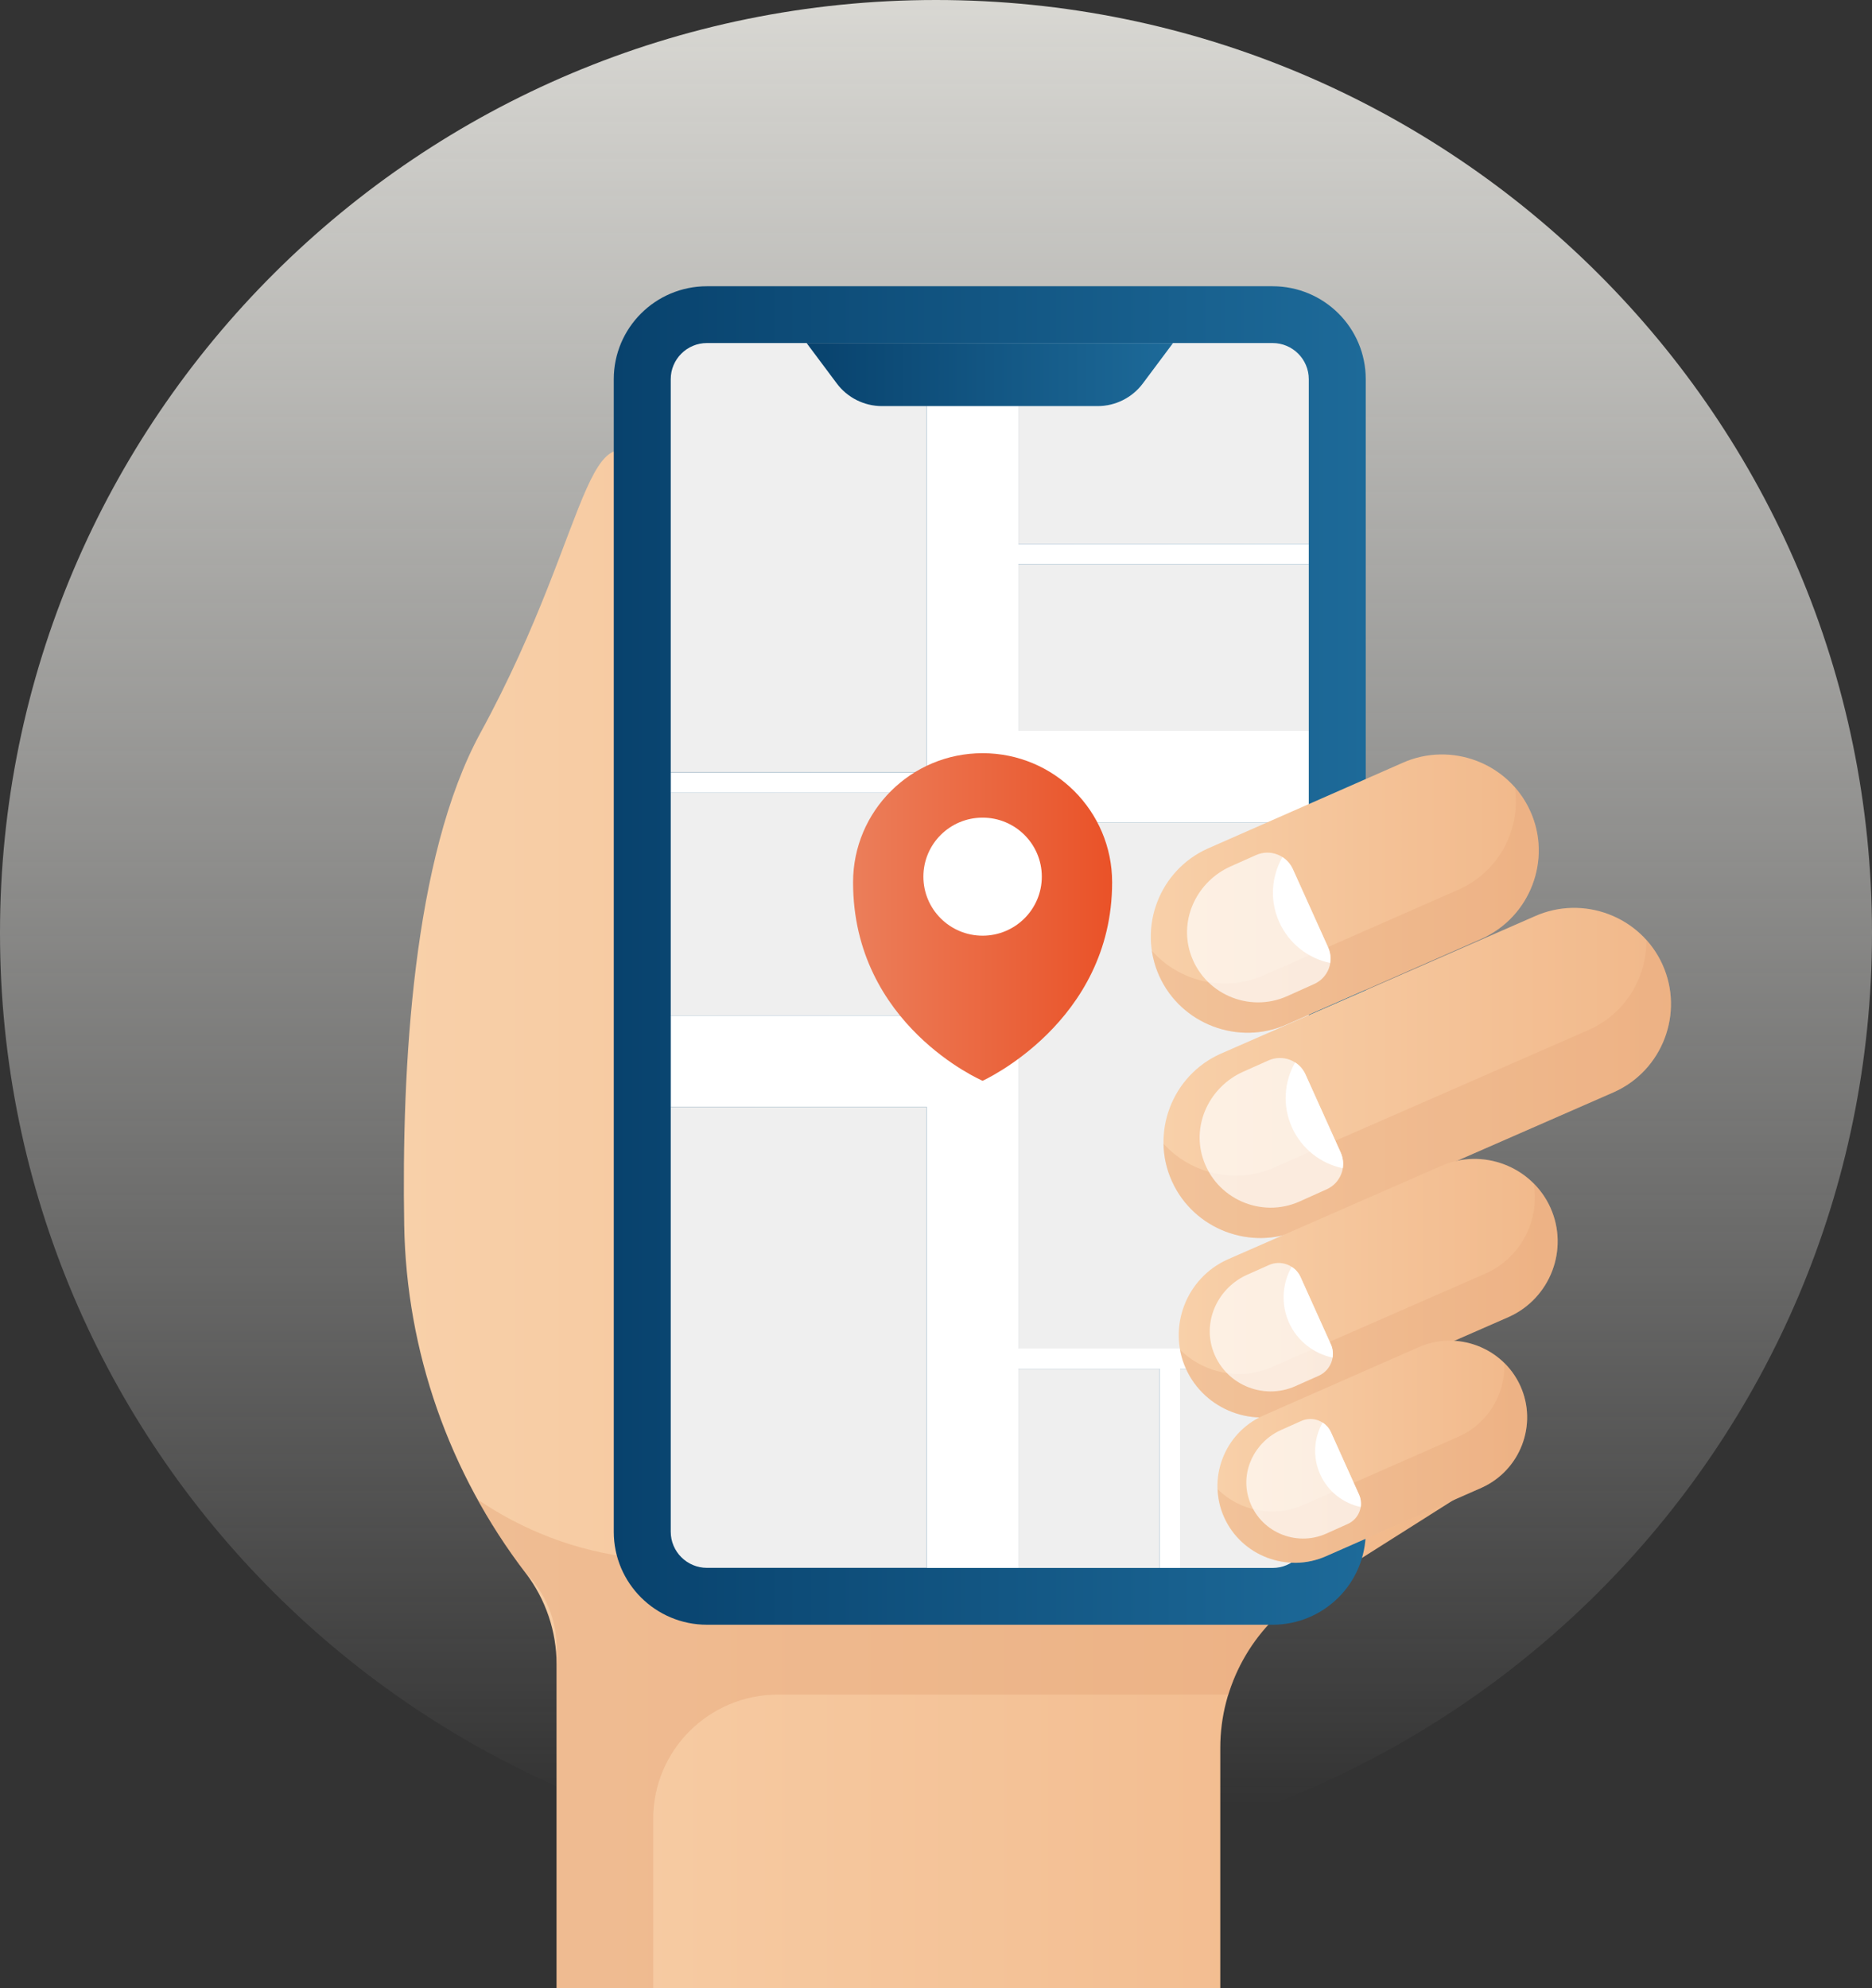 <svg width="193" height="205" viewBox="0 0 193 205" fill="none" xmlns="http://www.w3.org/2000/svg">
<rect x="0" y="0" width="193" height="205" fill="#333333" stroke="none"/>
<path d="M96.5 192.391C149.795 192.391 193 149.323 193 96.195C193 43.068 149.795 0 96.5 0C43.205 0 0 43.068 0 96.195C0 149.323 43.205 192.391 96.5 192.391Z" fill="url(#paint0_linear)"/>
<path d="M54.189 162.174C46.289 151.85 41.892 139.295 41.672 126.313C41.397 110.079 42.565 88.331 49.528 75.568C61.67 53.315 60.106 39.267 68.711 50.196C77.328 61.124 74.981 96.646 74.981 96.646H137.632L151.659 153.508L134.569 164.327C129.115 167.776 125.809 173.773 125.809 180.21V205H57.384V171.62C57.384 168.205 56.261 164.887 54.189 162.174Z" fill="url(#paint1_linear)"/>
<path opacity="0.4" d="M65.78 160.67C59.213 159.967 53.737 157.649 49.231 154.596C50.685 157.232 52.338 159.769 54.189 162.185C56.238 164.228 57.384 166.996 57.384 169.885V205H67.345V187.525C67.345 180.451 73.097 174.718 80.193 174.718H126.647C127.947 170.478 130.712 166.766 134.569 164.327L139.637 161.12C120.752 161.757 84.17 162.636 65.78 160.67Z" fill="#E5A376"/>
<path d="M131.197 29.513H72.887C67.576 29.513 63.279 33.808 63.279 39.091V157.935C63.279 163.229 67.588 167.513 72.887 167.513H131.197C136.508 167.513 140.805 163.218 140.805 157.935V39.091C140.805 33.797 136.508 29.513 131.197 29.513Z" fill="url(#paint2_linear)"/>
<path d="M131.197 35.368H104.995V56.072H134.933V39.091C134.933 37.037 133.258 35.368 131.197 35.368Z" fill="#EFEFEF"/>
<path d="M95.53 35.368H72.887C70.827 35.368 69.152 37.037 69.152 39.091V79.643H95.53V35.368Z" fill="#EFEFEF"/>
<path d="M134.933 58.17H104.995V75.348H134.933V58.17Z" fill="#EFEFEF"/>
<path d="M134.933 84.783H104.995V139.043H134.933V84.783Z" fill="#EFEFEF"/>
<path d="M95.53 81.741H69.152V104.686H95.53V81.741Z" fill="#EFEFEF"/>
<path d="M121.666 161.658H131.197C133.258 161.658 134.933 159.989 134.933 157.935V141.13H121.666V161.658Z" fill="#EFEFEF"/>
<path d="M69.152 114.121V157.924C69.152 159.978 70.827 161.647 72.887 161.647H95.53V114.121H69.152Z" fill="#EFEFEF"/>
<path d="M119.562 141.13H104.995V161.658H119.562V141.13Z" fill="#EFEFEF"/>
<path d="M104.995 35.368H95.53V79.654H69.152V81.741H95.53V104.697H69.152V114.121H95.53V161.658H104.995V141.13H119.562V161.658H121.666V141.13H134.933V139.032H104.995V84.783H134.933V75.348H104.995V58.17H134.933V56.072H104.995V35.368Z" fill="white"/>
<path d="M120.939 35.368L117.821 39.541C116.73 41.002 115 41.87 113.171 41.87H90.925C89.096 41.87 87.366 41.002 86.275 39.541L83.157 35.368H120.939Z" fill="white"/>
<path d="M157.774 83.641C155.526 78.654 149.598 76.414 144.596 78.654L124.52 87.485C119.518 89.726 117.27 95.635 119.518 100.622C121.765 105.608 127.693 107.849 132.696 105.608L152.771 96.778C157.763 94.526 160.022 88.617 157.774 83.641Z" fill="url(#paint3_linear)"/>
<path opacity="0.29" d="M157.774 83.641C157.355 82.729 156.826 81.906 156.187 81.18C156.815 85.464 154.567 89.847 150.413 91.703L130.338 100.534C126.261 102.357 121.556 101.204 118.746 98.008C118.879 98.886 119.121 99.765 119.507 100.622C121.754 105.608 127.682 107.849 132.685 105.608L152.76 96.777C157.763 94.526 160.022 88.617 157.774 83.641Z" fill="#E5A376"/>
<path opacity="0.69" d="M129.478 88.166L126.867 89.331C123.462 90.857 121.589 94.669 122.702 98.216C124.024 102.445 128.751 104.477 132.696 102.709L135.483 101.457C136.938 100.809 137.588 99.106 136.927 97.656L133.291 89.594C132.63 88.155 130.922 87.507 129.478 88.166Z" fill="white"/>
<path d="M136.916 97.667L133.28 89.605C133.037 89.078 132.663 88.661 132.211 88.375C131.087 90.363 130.878 92.834 131.891 95.075C132.905 97.316 134.888 98.809 137.125 99.282C137.213 98.755 137.158 98.194 136.916 97.667Z" fill="white"/>
<path d="M171.403 99.457C169.155 94.471 163.227 92.23 158.225 94.471L125.83 108.651C120.828 110.892 118.58 116.801 120.828 121.787C123.076 126.774 129.004 129.015 134.006 126.774L166.412 112.594C171.403 110.353 173.651 104.444 171.403 99.457Z" fill="url(#paint4_linear)"/>
<path opacity="0.29" d="M171.404 99.457C170.974 98.502 170.401 97.645 169.729 96.898C169.795 100.754 167.591 104.477 163.856 106.158L131.451 120.338C127.418 122.15 122.768 121.03 119.947 117.91C119.969 119.217 120.245 120.535 120.818 121.787C123.066 126.774 128.994 129.015 133.996 126.774L166.401 112.594C171.404 110.353 173.652 104.444 171.404 99.457Z" fill="#E5A376"/>
<path opacity="0.69" d="M130.779 109.332L128.167 110.496C124.762 112.023 122.889 115.834 124.002 119.382C125.324 123.611 130.051 125.643 133.985 123.874L136.773 122.622C138.227 121.974 138.877 120.272 138.216 118.822L134.58 110.76C133.941 109.332 132.233 108.684 130.779 109.332Z" fill="white"/>
<path d="M138.227 118.833L134.591 110.771C134.349 110.243 133.974 109.826 133.522 109.541C132.398 111.529 132.189 114 133.203 116.241C134.216 118.481 136.2 119.975 138.436 120.447C138.525 119.92 138.458 119.36 138.227 118.833Z" fill="white"/>
<path d="M159.845 124.511C157.917 120.239 152.827 118.306 148.54 120.228L126.569 129.849C122.283 131.772 120.344 136.846 122.272 141.119C124.201 145.391 129.291 147.324 133.577 145.402L155.548 135.781C159.845 133.858 161.774 128.795 159.845 124.511Z" fill="url(#paint5_linear)"/>
<path opacity="0.29" d="M159.845 124.511C159.416 123.545 158.821 122.71 158.104 121.996C158.777 125.753 156.837 129.663 153.19 131.288L131.219 140.91C127.892 142.404 124.09 141.58 121.644 139.142C121.765 139.812 121.964 140.471 122.261 141.119C124.189 145.391 129.28 147.325 133.566 145.402L155.537 135.781C159.845 133.859 161.774 128.795 159.845 124.511Z" fill="#E5A376"/>
<path opacity="0.69" d="M130.812 130.432L128.575 131.431C125.655 132.738 124.046 136.011 124.994 139.054C126.129 142.689 130.184 144.425 133.566 142.909L135.957 141.844C137.202 141.283 137.764 139.823 137.202 138.581L134.084 131.662C133.522 130.432 132.057 129.871 130.812 130.432Z" fill="white"/>
<path d="M137.202 138.592L134.084 131.673C133.886 131.222 133.555 130.86 133.17 130.618C132.2 132.321 132.035 134.441 132.894 136.363C133.754 138.285 135.472 139.559 137.39 139.976C137.456 139.515 137.412 139.043 137.202 138.592Z" fill="white"/>
<path d="M156.749 142.898C154.953 138.922 150.226 137.132 146.226 138.911L130.206 145.963C126.217 147.753 124.421 152.465 126.206 156.452C128.002 160.428 132.729 162.218 136.729 160.439L152.749 153.388C156.749 151.586 158.545 146.874 156.749 142.898Z" fill="url(#paint6_linear)"/>
<path opacity="0.29" d="M156.749 142.898C156.341 141.986 155.757 141.185 155.085 140.515C155.218 143.667 153.455 146.742 150.413 148.104L134.393 155.156C131.318 156.529 127.815 155.782 125.545 153.552C125.589 154.53 125.798 155.507 126.228 156.441C128.024 160.417 132.751 162.207 136.751 160.428L152.771 153.377C156.749 151.586 158.545 146.874 156.749 142.898Z" fill="#E5A376"/>
<path opacity="0.69" d="M134.161 146.501L132.079 147.434C129.357 148.654 127.859 151.696 128.751 154.53C129.809 157.913 133.577 159.527 136.729 158.122L138.954 157.122C140.111 156.606 140.629 155.244 140.111 154.091L137.213 147.654C136.684 146.501 135.318 145.985 134.161 146.501Z" fill="white"/>
<path d="M140.111 154.091L137.213 147.654C137.026 147.237 136.717 146.907 136.365 146.666C135.461 148.247 135.307 150.224 136.111 152.015C136.916 153.805 138.502 154.991 140.287 155.376C140.343 154.958 140.298 154.508 140.111 154.091Z" fill="white"/>
<path d="M114.658 90.967C114.658 83.619 108.686 77.655 101.304 77.655C93.933 77.655 87.95 83.608 87.95 90.967C87.95 105.707 101.304 111.43 101.304 111.43C101.304 111.43 114.658 105.411 114.658 90.967Z" fill="url(#paint7_linear)"/>
<path d="M107.408 90.385C107.408 87.024 104.676 84.3 101.304 84.3C97.932 84.3 95.2 87.024 95.2 90.385C95.2 93.746 97.932 96.47 101.304 96.47C104.676 96.47 107.408 93.746 107.408 90.385Z" fill="white"/>
<path d="M120.939 35.368L117.821 39.541C116.73 41.002 115 41.87 113.171 41.87H90.925C89.096 41.87 87.366 41.002 86.275 39.541L83.157 35.368H120.939Z" fill="url(#paint8_linear)"/>
<defs>
<linearGradient id="paint0_linear" x1="96.499" y1="186.128" x2="96.499" y2="-8.444" gradientUnits="userSpaceOnUse">
<stop stop-color="#F2F2F0" stop-opacity="0"/>
<stop offset="1" stop-color="#DFDED9"/>
</linearGradient>
<linearGradient id="paint1_linear" x1="41.637" y1="125.706" x2="151.663" y2="125.706" gradientUnits="userSpaceOnUse">
<stop stop-color="#F8D0A9"/>
<stop offset="1" stop-color="#F1B88A"/>
</linearGradient>
<linearGradient id="paint2_linear" x1="63.277" y1="98.512" x2="140.807" y2="98.512" gradientUnits="userSpaceOnUse">
<stop stop-color="#08426D"/>
<stop offset="1" stop-color="#1D6A99"/>
</linearGradient>
<linearGradient id="paint3_linear" x1="118.648" y1="92.127" x2="158.644" y2="92.127" gradientUnits="userSpaceOnUse">
<stop stop-color="#F8D0A9"/>
<stop offset="1" stop-color="#F1B88A"/>
</linearGradient>
<linearGradient id="paint4_linear" x1="119.95" y1="110.624" x2="172.279" y2="110.624" gradientUnits="userSpaceOnUse">
<stop stop-color="#F8D0A9"/>
<stop offset="1" stop-color="#F1B88A"/>
</linearGradient>
<linearGradient id="paint5_linear" x1="121.523" y1="132.817" x2="160.596" y2="132.817" gradientUnits="userSpaceOnUse">
<stop stop-color="#F8D0A9"/>
<stop offset="1" stop-color="#F1B88A"/>
</linearGradient>
<linearGradient id="paint6_linear" x1="125.522" y1="149.671" x2="157.45" y2="149.671" gradientUnits="userSpaceOnUse">
<stop stop-color="#F8D0A9"/>
<stop offset="1" stop-color="#F1B88A"/>
</linearGradient>
<linearGradient id="paint7_linear" x1="87.96" y1="94.54" x2="114.658" y2="94.54" gradientUnits="userSpaceOnUse">
<stop stop-color="#EB7E5A"/>
<stop offset="1" stop-color="#EA5228"/>
</linearGradient>
<linearGradient id="paint8_linear" x1="83.151" y1="38.623" x2="120.934" y2="38.623" gradientUnits="userSpaceOnUse">
<stop stop-color="#08426D"/>
<stop offset="1" stop-color="#1D6A99"/>
</linearGradient>
</defs>
</svg>
